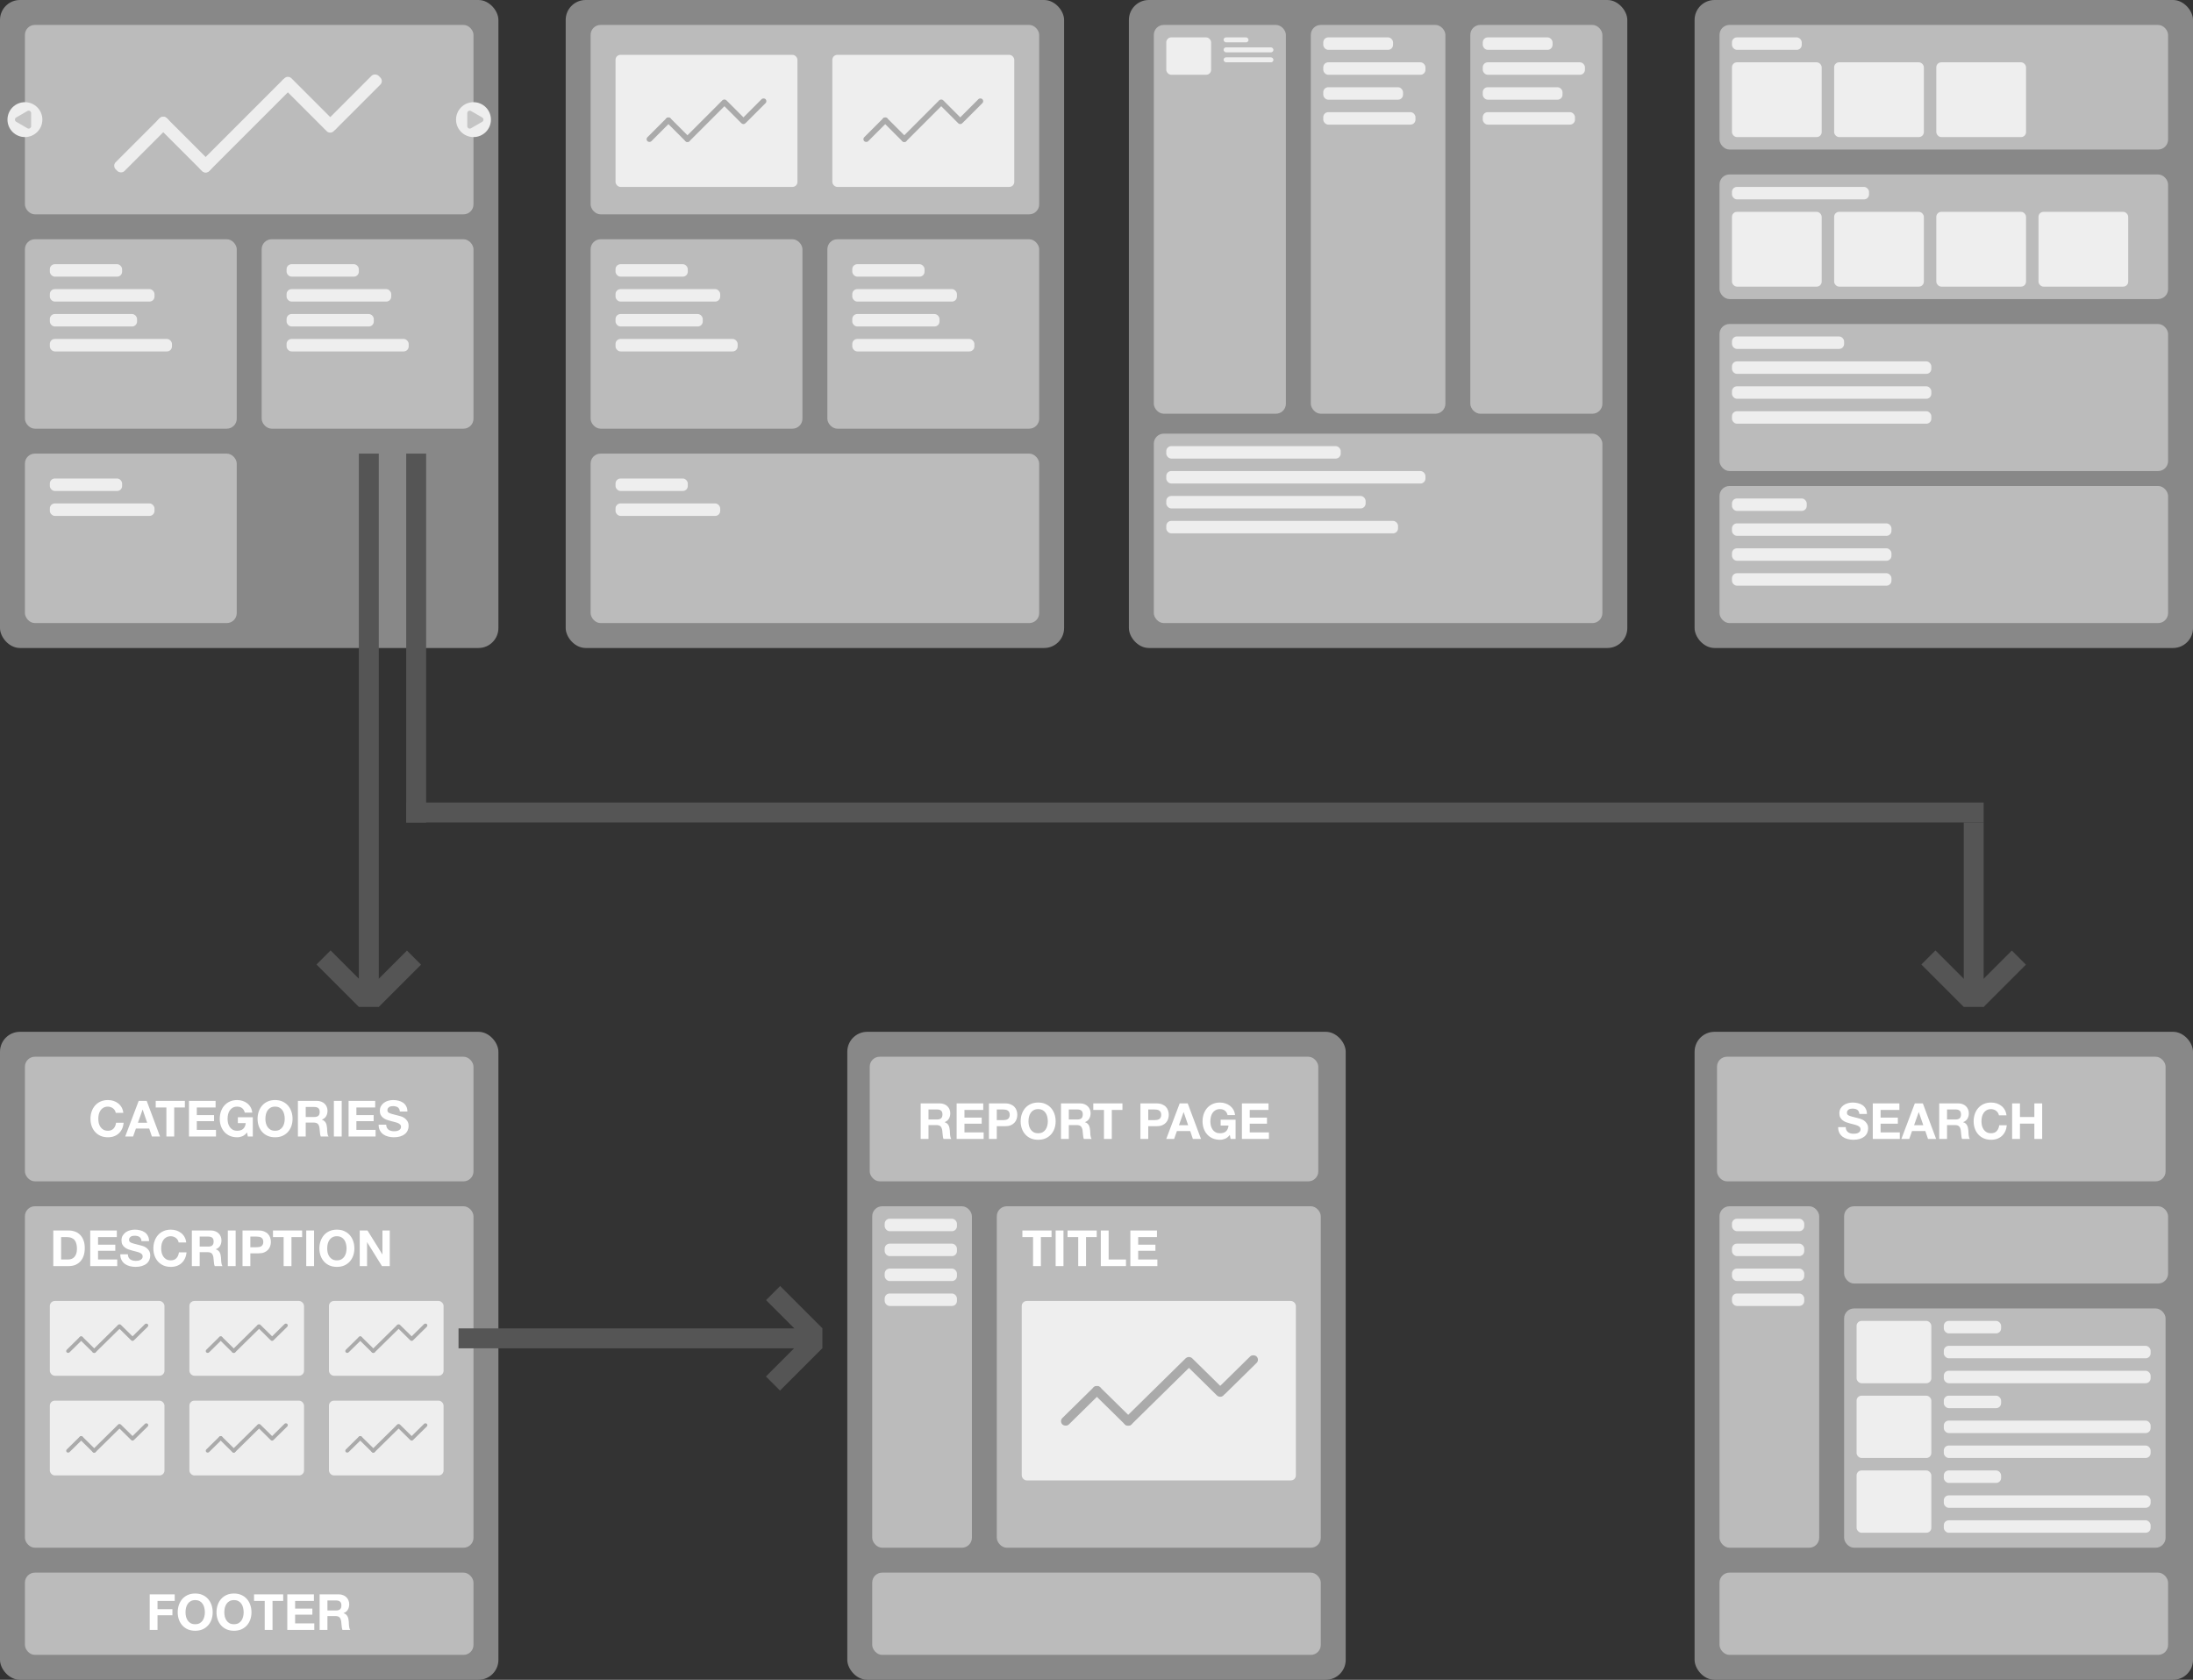 <svg width="880" height="674" viewBox="0 0 880 674" fill="none" xmlns="http://www.w3.org/2000/svg">
<rect x="0" y="0" width="880" height="674" fill="#333333" stroke="none"/>
<rect x="453" width="200" height="260" rx="8" fill="#888888"/>
<rect x="463" y="10" width="53" height="156" rx="4" fill="#BBBBBB"/>
<rect x="526" y="10" width="54" height="156" rx="4" fill="#BBBBBB"/>
<rect x="531" y="15" width="28" height="5" rx="2" fill="#EEEEEE"/>
<rect x="531" y="35" width="32" height="5" rx="2" fill="#EEEEEE"/>
<rect x="531" y="25" width="41" height="5" rx="2" fill="#EEEEEE"/>
<rect x="531" y="45" width="37" height="5" rx="2" fill="#EEEEEE"/>
<rect x="590" y="10" width="53" height="156" rx="4" fill="#BBBBBB"/>
<rect x="463" y="174" width="180" height="76" rx="4" fill="#BBBBBB"/>
<rect x="468" y="179" width="70" height="5" rx="2" fill="#EEEEEE"/>
<rect x="468" y="199" width="80" height="5" rx="2" fill="#EEEEEE"/>
<rect x="468" y="189" width="104" height="5" rx="2" fill="#EEEEEE"/>
<rect x="468" y="209" width="93" height="5" rx="2" fill="#EEEEEE"/>
<rect x="468" y="15" width="18" height="15" rx="2" fill="#EEEEEE"/>
<rect x="491" y="15" width="10" height="2" rx="1" fill="#EEEEEE"/>
<rect x="491" y="19" width="20" height="2" rx="1" fill="#EEEEEE"/>
<rect x="491" y="23" width="20" height="2" rx="1" fill="#EEEEEE"/>
<rect x="595" y="15" width="28" height="5" rx="2" fill="#EEEEEE"/>
<rect x="595" y="35" width="32" height="5" rx="2" fill="#EEEEEE"/>
<rect x="595" y="25" width="41" height="5" rx="2" fill="#EEEEEE"/>
<rect x="595" y="45" width="37" height="5" rx="2" fill="#EEEEEE"/>
<rect x="680" width="200" height="260" rx="8" fill="#888888"/>
<rect x="690" y="10" width="180" height="50" rx="4" fill="#BBBBBB"/>
<rect x="690" y="130" width="180" height="59" rx="4" fill="#BBBBBB"/>
<rect x="695" y="135" width="45" height="5" rx="2" fill="#EEEEEE"/>
<rect x="695" y="155" width="80" height="5" rx="2" fill="#EEEEEE"/>
<rect x="695" y="145" width="80" height="5" rx="2" fill="#EEEEEE"/>
<rect x="695" y="165" width="80" height="5" rx="2" fill="#EEEEEE"/>
<rect x="690" y="195" width="180" height="55" rx="4" fill="#BBBBBB"/>
<rect x="695" y="200" width="30" height="5" rx="2" fill="#EEEEEE"/>
<rect x="695" y="220" width="64" height="5" rx="2" fill="#EEEEEE"/>
<rect x="695" y="210" width="64" height="5" rx="2" fill="#EEEEEE"/>
<rect x="695" y="230" width="64" height="5" rx="2" fill="#EEEEEE"/>
<rect x="695" y="15" width="28" height="5" rx="2" fill="#EEEEEE"/>
<rect x="695" y="25" width="36" height="30" rx="2" fill="#EEEEEE"/>
<rect x="736" y="25" width="36" height="30" rx="2" fill="#EEEEEE"/>
<rect x="777" y="25" width="36" height="30" rx="2" fill="#EEEEEE"/>
<rect x="690" y="70" width="180" height="50" rx="4" fill="#BBBBBB"/>
<rect x="695" y="75" width="55" height="5" rx="2" fill="#EEEEEE"/>
<rect x="695" y="85" width="36" height="30" rx="2" fill="#EEEEEE"/>
<rect x="736" y="85" width="36" height="30" rx="2" fill="#EEEEEE"/>
<rect x="777" y="85" width="36" height="30" rx="2" fill="#EEEEEE"/>
<rect x="818" y="85" width="36" height="30" rx="2" fill="#EEEEEE"/>
<rect x="227" width="200" height="260" rx="8" fill="#888888"/>
<rect x="237" y="10" width="180" height="76" rx="4" fill="#BBBBBB"/>
<rect x="237" y="96" width="85" height="76" rx="4" fill="#BBBBBB"/>
<rect x="237" y="182" width="180" height="68" rx="4" fill="#BBBBBB"/>
<rect x="332" y="96" width="85" height="76" rx="4" fill="#BBBBBB"/>
<rect x="247" y="106" width="29" height="5" rx="2" fill="#EEEEEE"/>
<rect x="247" y="126" width="35" height="5" rx="2" fill="#EEEEEE"/>
<rect x="247" y="116" width="42" height="5" rx="2" fill="#EEEEEE"/>
<rect x="247" y="192" width="29" height="5" rx="2" fill="#EEEEEE"/>
<rect x="247" y="202" width="42" height="5" rx="2" fill="#EEEEEE"/>
<rect x="247" y="136" width="49" height="5" rx="2" fill="#EEEEEE"/>
<rect x="342" y="106" width="29" height="5" rx="2" fill="#EEEEEE"/>
<rect x="342" y="126" width="35" height="5" rx="2" fill="#EEEEEE"/>
<rect x="342" y="116" width="42" height="5" rx="2" fill="#EEEEEE"/>
<rect x="342" y="136" width="49" height="5" rx="2" fill="#EEEEEE"/>
<rect x="334" y="22" width="73" height="53" rx="2" fill="#EEEEEE"/>
<rect x="346" y="55.854" width="13.032" height="2.247" rx="1.123" transform="rotate(-45 346 55.854)" fill="#AAAAAA"/>
<rect x="384.196" y="48.215" width="13.032" height="2.247" rx="1.123" transform="rotate(-45 384.196 48.215)" fill="#AAAAAA"/>
<rect x="355.229" y="46.639" width="13.032" height="2.247" rx="1.123" transform="rotate(45 355.229 46.639)" fill="#AAAAAA"/>
<rect x="377.696" y="39.45" width="13.032" height="2.247" rx="1.123" transform="rotate(45 377.696 39.45)" fill="#AAAAAA"/>
<rect x="361.278" y="55.854" width="22.801" height="2.247" rx="1.123" transform="rotate(-45 361.278 55.854)" fill="#AAAAAA"/>
<rect x="247" y="22" width="73" height="53" rx="2" fill="#EEEEEE"/>
<rect x="259" y="55.854" width="13.032" height="2.247" rx="1.123" transform="rotate(-45 259 55.854)" fill="#AAAAAA"/>
<rect x="297.196" y="48.215" width="13.032" height="2.247" rx="1.123" transform="rotate(-45 297.196 48.215)" fill="#AAAAAA"/>
<rect x="268.229" y="46.639" width="13.032" height="2.247" rx="1.123" transform="rotate(45 268.229 46.639)" fill="#AAAAAA"/>
<rect x="290.696" y="39.45" width="13.032" height="2.247" rx="1.123" transform="rotate(45 290.696 39.45)" fill="#AAAAAA"/>
<rect x="274.278" y="55.854" width="22.801" height="2.247" rx="1.123" transform="rotate(-45 274.278 55.854)" fill="#AAAAAA"/>
<rect width="200" height="260" rx="8" fill="#888888"/>
<rect x="10" y="10" width="180" height="76" rx="4" fill="#BBBBBB"/>
<rect x="10" y="96" width="85" height="76" rx="4" fill="#BBBBBB"/>
<rect x="10" y="182" width="85" height="68" rx="4" fill="#BBBBBB"/>
<rect x="105" y="96" width="85" height="76" rx="4" fill="#BBBBBB"/>
<circle cx="10" cy="48" r="7" fill="#EEEEEE"/>
<circle cx="190" cy="48" r="7" fill="#EEEEEE"/>
<path d="M6.5 48.866C5.833 48.481 5.833 47.519 6.5 47.134L11 44.536C11.667 44.151 12.5 44.632 12.5 45.402L12.5 50.598C12.5 51.368 11.667 51.849 11 51.464L6.5 48.866Z" fill="#C4C4C4"/>
<path d="M193.5 47.134C194.167 47.519 194.167 48.481 193.5 48.866L189 51.464C188.333 51.849 187.5 51.368 187.5 50.598L187.5 45.402C187.5 44.632 188.333 44.151 189 44.536L193.5 47.134Z" fill="#C4C4C4"/>
<rect x="20" y="106" width="29" height="5" rx="2" fill="#EEEEEE"/>
<rect x="20" y="126" width="35" height="5" rx="2" fill="#EEEEEE"/>
<rect x="20" y="116" width="42" height="5" rx="2" fill="#EEEEEE"/>
<rect x="20" y="192" width="29" height="5" rx="2" fill="#EEEEEE"/>
<rect x="20" y="202" width="42" height="5" rx="2" fill="#EEEEEE"/>
<rect x="20" y="136" width="49" height="5" rx="2" fill="#EEEEEE"/>
<rect x="115" y="106" width="29" height="5" rx="2" fill="#EEEEEE"/>
<rect x="115" y="126" width="35" height="5" rx="2" fill="#EEEEEE"/>
<rect x="115" y="116" width="42" height="5" rx="2" fill="#EEEEEE"/>
<rect x="115" y="136" width="49" height="5" rx="2" fill="#EEEEEE"/>
<rect x="45" y="66.506" width="29" height="5" rx="2" transform="rotate(-45 45 66.506)" fill="#EEEEEE"/>
<rect x="130" y="49.506" width="29" height="5" rx="2" transform="rotate(-45 130 49.506)" fill="#EEEEEE"/>
<rect x="65.535" y="46" width="29" height="5" rx="2" transform="rotate(45 65.535 46)" fill="#EEEEEE"/>
<rect x="115.535" y="30" width="29" height="5" rx="2" transform="rotate(45 115.535 30)" fill="#EEEEEE"/>
<rect x="79" y="66.506" width="50.739" height="5" rx="2" transform="rotate(-45 79 66.506)" fill="#EEEEEE"/>
<rect x="340" y="414" width="200" height="260" rx="8" fill="#888888"/>
<rect x="349" y="424" width="180" height="50" rx="4" fill="#BBBBBB"/>
<rect x="350" y="484" width="40" height="137" rx="4" fill="#BBBBBB"/>
<rect x="355" y="489" width="29" height="5" rx="2" fill="#EEEEEE"/>
<rect x="355" y="499" width="29" height="5" rx="2" fill="#EEEEEE"/>
<rect x="355" y="509" width="29" height="5" rx="2" fill="#EEEEEE"/>
<rect x="355" y="519" width="29" height="5" rx="2" fill="#EEEEEE"/>
<rect x="400" y="484" width="130" height="137" rx="4" fill="#BBBBBB"/>
<rect x="410" y="522" width="110" height="72" rx="2" fill="#EEEEEE"/>
<rect width="21.244" height="3.663" rx="1.831" transform="matrix(0.713 -0.701 0.713 0.701 425 570.243)" fill="#AAAAAA"/>
<rect width="21.244" height="3.663" rx="1.831" transform="matrix(0.713 -0.701 0.713 0.701 487.789 557.895)" fill="#AAAAAA"/>
<rect width="21.244" height="3.663" rx="1.831" transform="matrix(0.713 0.701 -0.713 0.701 440.17 555.349)" fill="#AAAAAA"/>
<rect width="21.244" height="3.663" rx="1.831" transform="matrix(0.713 0.701 -0.713 0.701 477.104 543.727)" fill="#AAAAAA"/>
<rect width="37.169" height="3.663" rx="1.831" transform="matrix(0.713 -0.701 0.713 0.701 450.115 570.243)" fill="#AAAAAA"/>
<path d="M414.54 496.36V508H417.68V496.36H421.96V493.72H410.26V496.36H414.54ZM423.607 493.72V508H426.747V493.72H423.607ZM432.665 496.36V508H435.805V496.36H440.085V493.72H428.385V496.36H432.665ZM441.732 493.72V508H451.832V505.36H444.872V493.72H441.732ZM453.587 493.72V508H464.427V505.36H456.727V501.86H463.647V499.42H456.727V496.36H464.267V493.72H453.587Z" fill="white"/>
<rect x="350" y="631" width="180" height="33" rx="4" fill="#BBBBBB"/>
<path d="M372.583 449.18V445.16H376.023C376.743 445.16 377.283 445.32 377.643 445.64C378.003 445.947 378.183 446.447 378.183 447.14C378.183 447.86 378.003 448.38 377.643 448.7C377.283 449.02 376.743 449.18 376.023 449.18H372.583ZM369.443 442.72V457H372.583V451.42H375.723C376.509 451.42 377.076 451.593 377.423 451.94C377.769 452.287 377.996 452.833 378.103 453.58C378.183 454.153 378.243 454.753 378.283 455.38C378.323 456.007 378.429 456.547 378.603 457H381.743C381.596 456.8 381.483 456.56 381.403 456.28C381.336 455.987 381.283 455.68 381.243 455.36C381.216 455.04 381.196 454.727 381.183 454.42C381.169 454.113 381.156 453.847 381.143 453.62C381.116 453.26 381.063 452.9 380.983 452.54C380.916 452.18 380.803 451.853 380.643 451.56C380.483 451.253 380.276 450.993 380.023 450.78C379.769 450.553 379.449 450.387 379.063 450.28V450.24C379.863 449.92 380.436 449.453 380.783 448.84C381.143 448.227 381.323 447.5 381.323 446.66C381.323 446.113 381.223 445.607 381.023 445.14C380.836 444.66 380.556 444.24 380.183 443.88C379.823 443.52 379.383 443.24 378.863 443.04C378.356 442.827 377.783 442.72 377.143 442.72H369.443ZM383.876 442.72V457H394.716V454.36H387.016V450.86H393.936V448.42H387.016V445.36H394.556V442.72H383.876ZM399.985 449.44V445.16H402.425C402.785 445.16 403.132 445.187 403.465 445.24C403.798 445.293 404.092 445.4 404.345 445.56C404.598 445.707 404.798 445.92 404.945 446.2C405.105 446.48 405.185 446.847 405.185 447.3C405.185 447.753 405.105 448.12 404.945 448.4C404.798 448.68 404.598 448.9 404.345 449.06C404.092 449.207 403.798 449.307 403.465 449.36C403.132 449.413 402.785 449.44 402.425 449.44H399.985ZM396.845 442.72V457H399.985V451.88H403.285C404.178 451.88 404.938 451.753 405.565 451.5C406.192 451.233 406.698 450.887 407.085 450.46C407.485 450.033 407.772 449.547 407.945 449C408.132 448.44 408.225 447.873 408.225 447.3C408.225 446.713 408.132 446.147 407.945 445.6C407.772 445.053 407.485 444.567 407.085 444.14C406.698 443.713 406.192 443.373 405.565 443.12C404.938 442.853 404.178 442.72 403.285 442.72H396.845ZM412.705 449.92C412.705 449.293 412.771 448.687 412.905 448.1C413.051 447.513 413.278 446.993 413.585 446.54C413.891 446.073 414.291 445.707 414.785 445.44C415.278 445.16 415.878 445.02 416.585 445.02C417.291 445.02 417.891 445.16 418.385 445.44C418.878 445.707 419.278 446.073 419.585 446.54C419.891 446.993 420.111 447.513 420.245 448.1C420.391 448.687 420.465 449.293 420.465 449.92C420.465 450.52 420.391 451.107 420.245 451.68C420.111 452.24 419.891 452.747 419.585 453.2C419.278 453.653 418.878 454.02 418.385 454.3C417.891 454.567 417.291 454.7 416.585 454.7C415.878 454.7 415.278 454.567 414.785 454.3C414.291 454.02 413.891 453.653 413.585 453.2C413.278 452.747 413.051 452.24 412.905 451.68C412.771 451.107 412.705 450.52 412.705 449.92ZM409.565 449.92C409.565 450.96 409.725 451.933 410.045 452.84C410.365 453.733 410.825 454.513 411.425 455.18C412.025 455.847 412.758 456.373 413.625 456.76C414.505 457.133 415.491 457.32 416.585 457.32C417.691 457.32 418.678 457.133 419.545 456.76C420.411 456.373 421.145 455.847 421.745 455.18C422.345 454.513 422.805 453.733 423.125 452.84C423.445 451.933 423.605 450.96 423.605 449.92C423.605 448.853 423.445 447.867 423.125 446.96C422.805 446.04 422.345 445.24 421.745 444.56C421.145 443.88 420.411 443.347 419.545 442.96C418.678 442.573 417.691 442.38 416.585 442.38C415.491 442.38 414.505 442.573 413.625 442.96C412.758 443.347 412.025 443.88 411.425 444.56C410.825 445.24 410.365 446.04 410.045 446.96C409.725 447.867 409.565 448.853 409.565 449.92ZM428.891 449.18V445.16H432.331C433.051 445.16 433.591 445.32 433.951 445.64C434.311 445.947 434.491 446.447 434.491 447.14C434.491 447.86 434.311 448.38 433.951 448.7C433.591 449.02 433.051 449.18 432.331 449.18H428.891ZM425.751 442.72V457H428.891V451.42H432.031C432.818 451.42 433.384 451.593 433.731 451.94C434.078 452.287 434.304 452.833 434.411 453.58C434.491 454.153 434.551 454.753 434.591 455.38C434.631 456.007 434.738 456.547 434.911 457H438.051C437.904 456.8 437.791 456.56 437.711 456.28C437.644 455.987 437.591 455.68 437.551 455.36C437.524 455.04 437.504 454.727 437.491 454.42C437.478 454.113 437.464 453.847 437.451 453.62C437.424 453.26 437.371 452.9 437.291 452.54C437.224 452.18 437.111 451.853 436.951 451.56C436.791 451.253 436.584 450.993 436.331 450.78C436.078 450.553 435.758 450.387 435.371 450.28V450.24C436.171 449.92 436.744 449.453 437.091 448.84C437.451 448.227 437.631 447.5 437.631 446.66C437.631 446.113 437.531 445.607 437.331 445.14C437.144 444.66 436.864 444.24 436.491 443.88C436.131 443.52 435.691 443.24 435.171 443.04C434.664 442.827 434.091 442.72 433.451 442.72H425.751ZM442.993 445.36V457H446.133V445.36H450.413V442.72H438.713V445.36H442.993ZM460.766 449.44V445.16H463.206C463.566 445.16 463.913 445.187 464.246 445.24C464.579 445.293 464.873 445.4 465.126 445.56C465.379 445.707 465.579 445.92 465.726 446.2C465.886 446.48 465.966 446.847 465.966 447.3C465.966 447.753 465.886 448.12 465.726 448.4C465.579 448.68 465.379 448.9 465.126 449.06C464.873 449.207 464.579 449.307 464.246 449.36C463.913 449.413 463.566 449.44 463.206 449.44H460.766ZM457.626 442.72V457H460.766V451.88H464.066C464.959 451.88 465.719 451.753 466.346 451.5C466.973 451.233 467.479 450.887 467.866 450.46C468.266 450.033 468.553 449.547 468.726 449C468.913 448.44 469.006 447.873 469.006 447.3C469.006 446.713 468.913 446.147 468.726 445.6C468.553 445.053 468.266 444.567 467.866 444.14C467.479 443.713 466.973 443.373 466.346 443.12C465.719 442.853 464.959 442.72 464.066 442.72H457.626ZM473.082 451.48L474.942 446.24H474.982L476.782 451.48H473.082ZM473.382 442.72L467.982 457H471.142L472.262 453.82H477.602L478.682 457H481.942L476.602 442.72H473.382ZM493.493 455.38L493.813 457H495.813V449.28H489.813V451.62H492.973C492.88 452.62 492.546 453.387 491.973 453.92C491.413 454.44 490.613 454.7 489.573 454.7C488.866 454.7 488.266 454.567 487.773 454.3C487.28 454.02 486.88 453.653 486.573 453.2C486.266 452.747 486.04 452.24 485.893 451.68C485.76 451.107 485.693 450.52 485.693 449.92C485.693 449.293 485.76 448.687 485.893 448.1C486.04 447.513 486.266 446.993 486.573 446.54C486.88 446.073 487.28 445.707 487.773 445.44C488.266 445.16 488.866 445.02 489.573 445.02C490.333 445.02 490.98 445.22 491.513 445.62C492.046 446.02 492.406 446.62 492.593 447.42H495.593C495.513 446.607 495.293 445.887 494.933 445.26C494.573 444.633 494.113 444.107 493.553 443.68C493.006 443.253 492.386 442.933 491.693 442.72C491.013 442.493 490.306 442.38 489.573 442.38C488.48 442.38 487.493 442.573 486.613 442.96C485.746 443.347 485.013 443.88 484.413 444.56C483.813 445.24 483.353 446.04 483.033 446.96C482.713 447.867 482.553 448.853 482.553 449.92C482.553 450.96 482.713 451.933 483.033 452.84C483.353 453.733 483.813 454.513 484.413 455.18C485.013 455.847 485.746 456.373 486.613 456.76C487.493 457.133 488.48 457.32 489.573 457.32C490.266 457.32 490.953 457.18 491.633 456.9C492.313 456.607 492.933 456.1 493.493 455.38ZM498.349 442.72V457H509.189V454.36H501.489V450.86H508.409V448.42H501.489V445.36H509.029V442.72H498.349Z" fill="white"/>
<rect x="680" y="414" width="200" height="260" rx="8" fill="#888888"/>
<rect x="689" y="424" width="180" height="50" rx="4" fill="#BBBBBB"/>
<path d="M740.655 452.26H737.615C737.601 453.14 737.761 453.9 738.095 454.54C738.428 455.18 738.875 455.707 739.435 456.12C740.008 456.533 740.661 456.833 741.395 457.02C742.141 457.22 742.908 457.32 743.695 457.32C744.668 457.32 745.521 457.207 746.255 456.98C747.001 456.753 747.621 456.44 748.115 456.04C748.621 455.627 749.001 455.14 749.255 454.58C749.508 454.02 749.635 453.413 749.635 452.76C749.635 451.96 749.461 451.307 749.115 450.8C748.781 450.28 748.381 449.867 747.915 449.56C747.448 449.253 746.975 449.033 746.495 448.9C746.028 448.753 745.661 448.653 745.395 448.6C744.501 448.373 743.775 448.187 743.215 448.04C742.668 447.893 742.235 447.747 741.915 447.6C741.608 447.453 741.401 447.293 741.295 447.12C741.188 446.947 741.135 446.72 741.135 446.44C741.135 446.133 741.201 445.88 741.335 445.68C741.468 445.48 741.635 445.313 741.835 445.18C742.048 445.047 742.281 444.953 742.535 444.9C742.788 444.847 743.041 444.82 743.295 444.82C743.681 444.82 744.035 444.853 744.355 444.92C744.688 444.987 744.981 445.1 745.235 445.26C745.488 445.42 745.688 445.64 745.835 445.92C745.995 446.2 746.088 446.553 746.115 446.98H749.155C749.155 446.153 748.995 445.453 748.675 444.88C748.368 444.293 747.948 443.813 747.415 443.44C746.881 443.067 746.268 442.8 745.575 442.64C744.895 442.467 744.181 442.38 743.435 442.38C742.795 442.38 742.155 442.467 741.515 442.64C740.875 442.813 740.301 443.08 739.795 443.44C739.288 443.8 738.875 444.253 738.555 444.8C738.248 445.333 738.095 445.967 738.095 446.7C738.095 447.353 738.215 447.913 738.455 448.38C738.708 448.833 739.035 449.213 739.435 449.52C739.835 449.827 740.288 450.08 740.795 450.28C741.301 450.467 741.821 450.627 742.355 450.76C742.875 450.907 743.388 451.04 743.895 451.16C744.401 451.28 744.855 451.42 745.255 451.58C745.655 451.74 745.975 451.94 746.215 452.18C746.468 452.42 746.595 452.733 746.595 453.12C746.595 453.48 746.501 453.78 746.315 454.02C746.128 454.247 745.895 454.427 745.615 454.56C745.335 454.693 745.035 454.787 744.715 454.84C744.395 454.88 744.095 454.9 743.815 454.9C743.401 454.9 743.001 454.853 742.615 454.76C742.228 454.653 741.888 454.5 741.595 454.3C741.315 454.087 741.088 453.813 740.915 453.48C740.741 453.147 740.655 452.74 740.655 452.26ZM751.503 442.72V457H762.343V454.36H754.643V450.86H761.563V448.42H754.643V445.36H762.183V442.72H751.503ZM768.072 451.48L769.932 446.24H769.972L771.772 451.48H768.072ZM768.372 442.72L762.972 457H766.132L767.252 453.82H772.592L773.672 457H776.932L771.592 442.72H768.372ZM781.303 449.18V445.16H784.743C785.463 445.16 786.003 445.32 786.363 445.64C786.723 445.947 786.903 446.447 786.903 447.14C786.903 447.86 786.723 448.38 786.363 448.7C786.003 449.02 785.463 449.18 784.743 449.18H781.303ZM778.163 442.72V457H781.303V451.42H784.443C785.23 451.42 785.797 451.593 786.143 451.94C786.49 452.287 786.717 452.833 786.823 453.58C786.903 454.153 786.963 454.753 787.003 455.38C787.043 456.007 787.15 456.547 787.323 457H790.463C790.317 456.8 790.203 456.56 790.123 456.28C790.057 455.987 790.003 455.68 789.963 455.36C789.937 455.04 789.917 454.727 789.903 454.42C789.89 454.113 789.877 453.847 789.863 453.62C789.837 453.26 789.783 452.9 789.703 452.54C789.637 452.18 789.523 451.853 789.363 451.56C789.203 451.253 788.997 450.993 788.743 450.78C788.49 450.553 788.17 450.387 787.783 450.28V450.24C788.583 449.92 789.157 449.453 789.503 448.84C789.863 448.227 790.043 447.5 790.043 446.66C790.043 446.113 789.943 445.607 789.743 445.14C789.557 444.66 789.277 444.24 788.903 443.88C788.543 443.52 788.103 443.24 787.583 443.04C787.077 442.827 786.503 442.72 785.863 442.72H778.163ZM802.117 447.52H805.157C805.063 446.693 804.837 445.96 804.477 445.32C804.117 444.68 803.657 444.147 803.097 443.72C802.55 443.28 801.923 442.947 801.217 442.72C800.523 442.493 799.783 442.38 798.997 442.38C797.903 442.38 796.917 442.573 796.037 442.96C795.17 443.347 794.437 443.88 793.837 444.56C793.237 445.24 792.777 446.04 792.457 446.96C792.137 447.867 791.977 448.853 791.977 449.92C791.977 450.96 792.137 451.933 792.457 452.84C792.777 453.733 793.237 454.513 793.837 455.18C794.437 455.847 795.17 456.373 796.037 456.76C796.917 457.133 797.903 457.32 798.997 457.32C799.877 457.32 800.683 457.187 801.417 456.92C802.15 456.653 802.79 456.267 803.337 455.76C803.883 455.253 804.323 454.64 804.657 453.92C804.99 453.2 805.197 452.393 805.277 451.5H802.237C802.117 452.46 801.783 453.233 801.237 453.82C800.703 454.407 799.957 454.7 798.997 454.7C798.29 454.7 797.69 454.567 797.197 454.3C796.703 454.02 796.303 453.653 795.997 453.2C795.69 452.747 795.463 452.24 795.317 451.68C795.183 451.107 795.117 450.52 795.117 449.92C795.117 449.293 795.183 448.687 795.317 448.1C795.463 447.513 795.69 446.993 795.997 446.54C796.303 446.073 796.703 445.707 797.197 445.44C797.69 445.16 798.29 445.02 798.997 445.02C799.383 445.02 799.75 445.087 800.097 445.22C800.457 445.34 800.777 445.513 801.057 445.74C801.337 445.967 801.57 446.233 801.757 446.54C801.943 446.833 802.063 447.16 802.117 447.52ZM807.421 442.72V457H810.561V450.84H816.341V457H819.481V442.72H816.341V448.2H810.561V442.72H807.421Z" fill="white"/>
<rect x="690" y="484" width="40" height="137" rx="4" fill="#BBBBBB"/>
<rect x="695" y="489" width="29" height="5" rx="2" fill="#EEEEEE"/>
<rect x="740" y="525" width="129" height="96" rx="4" fill="#BBBBBB"/>
<rect x="745" y="530" width="30" height="25" rx="2" fill="#EEEEEE"/>
<rect x="780" y="530" width="23" height="5" rx="2" fill="#EEEEEE"/>
<rect x="780" y="540" width="83" height="5" rx="2" fill="#EEEEEE"/>
<rect x="780" y="550" width="83" height="5" rx="2" fill="#EEEEEE"/>
<rect x="745" y="560" width="30" height="25" rx="2" fill="#EEEEEE"/>
<rect x="780" y="560" width="23" height="5" rx="2" fill="#EEEEEE"/>
<rect x="780" y="570" width="83" height="5" rx="2" fill="#EEEEEE"/>
<rect x="780" y="580" width="83" height="5" rx="2" fill="#EEEEEE"/>
<rect x="745" y="590" width="30" height="25" rx="2" fill="#EEEEEE"/>
<rect x="780" y="590" width="23" height="5" rx="2" fill="#EEEEEE"/>
<rect x="780" y="600" width="83" height="5" rx="2" fill="#EEEEEE"/>
<rect x="780" y="610" width="83" height="5" rx="2" fill="#EEEEEE"/>
<rect x="695" y="499" width="29" height="5" rx="2" fill="#EEEEEE"/>
<rect x="695" y="509" width="29" height="5" rx="2" fill="#EEEEEE"/>
<rect x="695" y="519" width="29" height="5" rx="2" fill="#EEEEEE"/>
<rect x="740" y="484" width="130" height="31" rx="4" fill="#BBBBBB"/>
<rect x="690" y="631" width="180" height="33" rx="4" fill="#BBBBBB"/>
<rect y="414" width="200" height="260" rx="8" fill="#888888"/>
<rect x="10" y="424" width="180" height="50" rx="4" fill="#BBBBBB"/>
<rect x="10" y="484" width="180" height="137" rx="4" fill="#BBBBBB"/>
<rect x="20" y="522" width="46" height="30" rx="2" fill="#EEEEEE"/>
<rect width="8.852" height="1.526" rx="0.763" transform="matrix(0.713 -0.701 0.713 0.701 26.25 542.101)" fill="#AAAAAA"/>
<rect width="8.852" height="1.526" rx="0.763" transform="matrix(0.713 -0.701 0.713 0.701 52.412 536.956)" fill="#AAAAAA"/>
<rect width="8.852" height="1.526" rx="0.763" transform="matrix(0.713 0.701 -0.713 0.701 32.57 535.895)" fill="#AAAAAA"/>
<rect width="8.852" height="1.526" rx="0.763" transform="matrix(0.713 0.701 -0.713 0.701 47.96 531.053)" fill="#AAAAAA"/>
<rect width="15.487" height="1.526" rx="0.763" transform="matrix(0.713 -0.701 0.713 0.701 36.715 542.101)" fill="#AAAAAA"/>
<rect x="76" y="522" width="46" height="30" rx="2" fill="#EEEEEE"/>
<rect width="8.852" height="1.526" rx="0.763" transform="matrix(0.713 -0.701 0.713 0.701 82.25 542.101)" fill="#AAAAAA"/>
<rect width="8.852" height="1.526" rx="0.763" transform="matrix(0.713 -0.701 0.713 0.701 108.412 536.956)" fill="#AAAAAA"/>
<rect width="8.852" height="1.526" rx="0.763" transform="matrix(0.713 0.701 -0.713 0.701 88.57 535.895)" fill="#AAAAAA"/>
<rect width="8.852" height="1.526" rx="0.763" transform="matrix(0.713 0.701 -0.713 0.701 103.96 531.053)" fill="#AAAAAA"/>
<rect width="15.487" height="1.526" rx="0.763" transform="matrix(0.713 -0.701 0.713 0.701 92.715 542.101)" fill="#AAAAAA"/>
<rect x="132" y="522" width="46" height="30" rx="2" fill="#EEEEEE"/>
<rect width="8.852" height="1.526" rx="0.763" transform="matrix(0.713 -0.701 0.713 0.701 138.25 542.101)" fill="#AAAAAA"/>
<rect width="8.852" height="1.526" rx="0.763" transform="matrix(0.713 -0.701 0.713 0.701 164.412 536.956)" fill="#AAAAAA"/>
<rect width="8.852" height="1.526" rx="0.763" transform="matrix(0.713 0.701 -0.713 0.701 144.57 535.895)" fill="#AAAAAA"/>
<rect width="8.852" height="1.526" rx="0.763" transform="matrix(0.713 0.701 -0.713 0.701 159.96 531.053)" fill="#AAAAAA"/>
<rect width="15.487" height="1.526" rx="0.763" transform="matrix(0.713 -0.701 0.713 0.701 148.715 542.101)" fill="#AAAAAA"/>
<rect x="20" y="562" width="46" height="30" rx="2" fill="#EEEEEE"/>
<rect width="8.852" height="1.526" rx="0.763" transform="matrix(0.713 -0.701 0.713 0.701 26.25 582.101)" fill="#AAAAAA"/>
<rect width="8.852" height="1.526" rx="0.763" transform="matrix(0.713 -0.701 0.713 0.701 52.412 576.956)" fill="#AAAAAA"/>
<rect width="8.852" height="1.526" rx="0.763" transform="matrix(0.713 0.701 -0.713 0.701 32.57 575.895)" fill="#AAAAAA"/>
<rect width="8.852" height="1.526" rx="0.763" transform="matrix(0.713 0.701 -0.713 0.701 47.96 571.053)" fill="#AAAAAA"/>
<rect width="15.487" height="1.526" rx="0.763" transform="matrix(0.713 -0.701 0.713 0.701 36.715 582.101)" fill="#AAAAAA"/>
<rect x="76" y="562" width="46" height="30" rx="2" fill="#EEEEEE"/>
<rect width="8.852" height="1.526" rx="0.763" transform="matrix(0.713 -0.701 0.713 0.701 82.25 582.101)" fill="#AAAAAA"/>
<rect width="8.852" height="1.526" rx="0.763" transform="matrix(0.713 -0.701 0.713 0.701 108.412 576.956)" fill="#AAAAAA"/>
<rect width="8.852" height="1.526" rx="0.763" transform="matrix(0.713 0.701 -0.713 0.701 88.57 575.895)" fill="#AAAAAA"/>
<rect width="8.852" height="1.526" rx="0.763" transform="matrix(0.713 0.701 -0.713 0.701 103.96 571.053)" fill="#AAAAAA"/>
<rect width="15.487" height="1.526" rx="0.763" transform="matrix(0.713 -0.701 0.713 0.701 92.715 582.101)" fill="#AAAAAA"/>
<rect x="132" y="562" width="46" height="30" rx="2" fill="#EEEEEE"/>
<rect width="8.852" height="1.526" rx="0.763" transform="matrix(0.713 -0.701 0.713 0.701 138.25 582.101)" fill="#AAAAAA"/>
<rect width="8.852" height="1.526" rx="0.763" transform="matrix(0.713 -0.701 0.713 0.701 164.412 576.956)" fill="#AAAAAA"/>
<rect width="8.852" height="1.526" rx="0.763" transform="matrix(0.713 0.701 -0.713 0.701 144.57 575.895)" fill="#AAAAAA"/>
<rect width="8.852" height="1.526" rx="0.763" transform="matrix(0.713 0.701 -0.713 0.701 159.96 571.053)" fill="#AAAAAA"/>
<rect width="15.487" height="1.526" rx="0.763" transform="matrix(0.713 -0.701 0.713 0.701 148.715 582.101)" fill="#AAAAAA"/>
<path d="M46.447 446.52H49.487C49.394 445.693 49.167 444.96 48.807 444.32C48.447 443.68 47.987 443.147 47.427 442.72C46.88 442.28 46.254 441.947 45.547 441.72C44.853 441.493 44.114 441.38 43.327 441.38C42.233 441.38 41.247 441.573 40.367 441.96C39.5 442.347 38.767 442.88 38.167 443.56C37.567 444.24 37.107 445.04 36.787 445.96C36.467 446.867 36.307 447.853 36.307 448.92C36.307 449.96 36.467 450.933 36.787 451.84C37.107 452.733 37.567 453.513 38.167 454.18C38.767 454.847 39.5 455.373 40.367 455.76C41.247 456.133 42.233 456.32 43.327 456.32C44.207 456.32 45.014 456.187 45.747 455.92C46.48 455.653 47.12 455.267 47.667 454.76C48.214 454.253 48.654 453.64 48.987 452.92C49.32 452.2 49.527 451.393 49.607 450.5H46.567C46.447 451.46 46.114 452.233 45.567 452.82C45.033 453.407 44.287 453.7 43.327 453.7C42.62 453.7 42.02 453.567 41.527 453.3C41.033 453.02 40.633 452.653 40.327 452.2C40.02 451.747 39.794 451.24 39.647 450.68C39.514 450.107 39.447 449.52 39.447 448.92C39.447 448.293 39.514 447.687 39.647 447.1C39.794 446.513 40.02 445.993 40.327 445.54C40.633 445.073 41.033 444.707 41.527 444.44C42.02 444.16 42.62 444.02 43.327 444.02C43.714 444.02 44.08 444.087 44.427 444.22C44.787 444.34 45.107 444.513 45.387 444.74C45.667 444.967 45.9 445.233 46.087 445.54C46.273 445.833 46.394 446.16 46.447 446.52ZM55.351 450.48L57.211 445.24H57.251L59.051 450.48H55.351ZM55.651 441.72L50.251 456H53.411L54.531 452.82H59.871L60.951 456H64.211L58.871 441.72H55.651ZM66.767 444.36V456H69.907V444.36H74.187V441.72H62.487V444.36H66.767ZM75.833 441.72V456H86.673V453.36H78.973V449.86H85.893V447.42H78.973V444.36H86.513V441.72H75.833ZM99.122 454.38L99.442 456H101.442V448.28H95.442V450.62H98.602C98.508 451.62 98.175 452.387 97.602 452.92C97.042 453.44 96.242 453.7 95.202 453.7C94.495 453.7 93.895 453.567 93.402 453.3C92.909 453.02 92.508 452.653 92.202 452.2C91.895 451.747 91.668 451.24 91.522 450.68C91.388 450.107 91.322 449.52 91.322 448.92C91.322 448.293 91.388 447.687 91.522 447.1C91.668 446.513 91.895 445.993 92.202 445.54C92.508 445.073 92.909 444.707 93.402 444.44C93.895 444.16 94.495 444.02 95.202 444.02C95.962 444.02 96.609 444.22 97.142 444.62C97.675 445.02 98.035 445.62 98.222 446.42H101.222C101.142 445.607 100.922 444.887 100.562 444.26C100.202 443.633 99.742 443.107 99.182 442.68C98.635 442.253 98.015 441.933 97.322 441.72C96.642 441.493 95.935 441.38 95.202 441.38C94.109 441.38 93.122 441.573 92.242 441.96C91.375 442.347 90.642 442.88 90.042 443.56C89.442 444.24 88.982 445.04 88.662 445.96C88.342 446.867 88.182 447.853 88.182 448.92C88.182 449.96 88.342 450.933 88.662 451.84C88.982 452.733 89.442 453.513 90.042 454.18C90.642 454.847 91.375 455.373 92.242 455.76C93.122 456.133 94.109 456.32 95.202 456.32C95.895 456.32 96.582 456.18 97.262 455.9C97.942 455.607 98.562 455.1 99.122 454.38ZM106.498 448.92C106.498 448.293 106.564 447.687 106.698 447.1C106.844 446.513 107.071 445.993 107.378 445.54C107.684 445.073 108.084 444.707 108.578 444.44C109.071 444.16 109.671 444.02 110.378 444.02C111.084 444.02 111.684 444.16 112.178 444.44C112.671 444.707 113.071 445.073 113.378 445.54C113.684 445.993 113.904 446.513 114.038 447.1C114.184 447.687 114.258 448.293 114.258 448.92C114.258 449.52 114.184 450.107 114.038 450.68C113.904 451.24 113.684 451.747 113.378 452.2C113.071 452.653 112.671 453.02 112.178 453.3C111.684 453.567 111.084 453.7 110.378 453.7C109.671 453.7 109.071 453.567 108.578 453.3C108.084 453.02 107.684 452.653 107.378 452.2C107.071 451.747 106.844 451.24 106.698 450.68C106.564 450.107 106.498 449.52 106.498 448.92ZM103.358 448.92C103.358 449.96 103.518 450.933 103.838 451.84C104.158 452.733 104.618 453.513 105.218 454.18C105.818 454.847 106.551 455.373 107.418 455.76C108.298 456.133 109.284 456.32 110.378 456.32C111.484 456.32 112.471 456.133 113.338 455.76C114.204 455.373 114.938 454.847 115.538 454.18C116.138 453.513 116.598 452.733 116.918 451.84C117.238 450.933 117.398 449.96 117.398 448.92C117.398 447.853 117.238 446.867 116.918 445.96C116.598 445.04 116.138 444.24 115.538 443.56C114.938 442.88 114.204 442.347 113.338 441.96C112.471 441.573 111.484 441.38 110.378 441.38C109.284 441.38 108.298 441.573 107.418 441.96C106.551 442.347 105.818 442.88 105.218 443.56C104.618 444.24 104.158 445.04 103.838 445.96C103.518 446.867 103.358 447.853 103.358 448.92ZM122.684 448.18V444.16H126.124C126.844 444.16 127.384 444.32 127.744 444.64C128.104 444.947 128.284 445.447 128.284 446.14C128.284 446.86 128.104 447.38 127.744 447.7C127.384 448.02 126.844 448.18 126.124 448.18H122.684ZM119.544 441.72V456H122.684V450.42H125.824C126.611 450.42 127.177 450.593 127.524 450.94C127.871 451.287 128.097 451.833 128.204 452.58C128.284 453.153 128.344 453.753 128.384 454.38C128.424 455.007 128.531 455.547 128.704 456H131.844C131.697 455.8 131.584 455.56 131.504 455.28C131.437 454.987 131.384 454.68 131.344 454.36C131.317 454.04 131.297 453.727 131.284 453.42C131.271 453.113 131.257 452.847 131.244 452.62C131.217 452.26 131.164 451.9 131.084 451.54C131.017 451.18 130.904 450.853 130.744 450.56C130.584 450.253 130.377 449.993 130.124 449.78C129.871 449.553 129.551 449.387 129.164 449.28V449.24C129.964 448.92 130.537 448.453 130.884 447.84C131.244 447.227 131.424 446.5 131.424 445.66C131.424 445.113 131.324 444.607 131.124 444.14C130.937 443.66 130.657 443.24 130.284 442.88C129.924 442.52 129.484 442.24 128.964 442.04C128.457 441.827 127.884 441.72 127.244 441.72H119.544ZM133.978 441.72V456H137.118V441.72H133.978ZM139.876 441.72V456H150.716V453.36H143.016V449.86H149.936V447.42H143.016V444.36H150.556V441.72H139.876ZM154.985 451.26H151.945C151.932 452.14 152.092 452.9 152.425 453.54C152.758 454.18 153.205 454.707 153.765 455.12C154.338 455.533 154.992 455.833 155.725 456.02C156.472 456.22 157.238 456.32 158.025 456.32C158.998 456.32 159.852 456.207 160.585 455.98C161.332 455.753 161.952 455.44 162.445 455.04C162.952 454.627 163.332 454.14 163.585 453.58C163.838 453.02 163.965 452.413 163.965 451.76C163.965 450.96 163.792 450.307 163.445 449.8C163.112 449.28 162.712 448.867 162.245 448.56C161.778 448.253 161.305 448.033 160.825 447.9C160.358 447.753 159.992 447.653 159.725 447.6C158.832 447.373 158.105 447.187 157.545 447.04C156.998 446.893 156.565 446.747 156.245 446.6C155.938 446.453 155.732 446.293 155.625 446.12C155.518 445.947 155.465 445.72 155.465 445.44C155.465 445.133 155.532 444.88 155.665 444.68C155.798 444.48 155.965 444.313 156.165 444.18C156.378 444.047 156.612 443.953 156.865 443.9C157.118 443.847 157.372 443.82 157.625 443.82C158.012 443.82 158.365 443.853 158.685 443.92C159.018 443.987 159.312 444.1 159.565 444.26C159.818 444.42 160.018 444.64 160.165 444.92C160.325 445.2 160.418 445.553 160.445 445.98H163.485C163.485 445.153 163.325 444.453 163.005 443.88C162.698 443.293 162.278 442.813 161.745 442.44C161.212 442.067 160.598 441.8 159.905 441.64C159.225 441.467 158.512 441.38 157.765 441.38C157.125 441.38 156.485 441.467 155.845 441.64C155.205 441.813 154.632 442.08 154.125 442.44C153.618 442.8 153.205 443.253 152.885 443.8C152.578 444.333 152.425 444.967 152.425 445.7C152.425 446.353 152.545 446.913 152.785 447.38C153.038 447.833 153.365 448.213 153.765 448.52C154.165 448.827 154.618 449.08 155.125 449.28C155.632 449.467 156.152 449.627 156.685 449.76C157.205 449.907 157.718 450.04 158.225 450.16C158.732 450.28 159.185 450.42 159.585 450.58C159.985 450.74 160.305 450.94 160.545 451.18C160.798 451.42 160.925 451.733 160.925 452.12C160.925 452.48 160.832 452.78 160.645 453.02C160.458 453.247 160.225 453.427 159.945 453.56C159.665 453.693 159.365 453.787 159.045 453.84C158.725 453.88 158.425 453.9 158.145 453.9C157.732 453.9 157.332 453.853 156.945 453.76C156.558 453.653 156.218 453.5 155.925 453.3C155.645 453.087 155.418 452.813 155.245 452.48C155.072 452.147 154.985 451.74 154.985 451.26Z" fill="white"/>
<path d="M24.52 505.36V496.36H26.76C27.533 496.36 28.18 496.473 28.7 496.7C29.233 496.913 29.66 497.227 29.98 497.64C30.3 498.053 30.527 498.553 30.66 499.14C30.807 499.713 30.88 500.36 30.88 501.08C30.88 501.867 30.78 502.533 30.58 503.08C30.38 503.627 30.113 504.073 29.78 504.42C29.447 504.753 29.067 504.993 28.64 505.14C28.213 505.287 27.773 505.36 27.32 505.36H24.52ZM21.38 493.72V508H27.54C28.633 508 29.58 507.82 30.38 507.46C31.193 507.087 31.867 506.58 32.4 505.94C32.947 505.3 33.353 504.54 33.62 503.66C33.887 502.78 34.02 501.82 34.02 500.78C34.02 499.593 33.853 498.56 33.52 497.68C33.2 496.8 32.747 496.067 32.16 495.48C31.587 494.893 30.9 494.453 30.1 494.16C29.313 493.867 28.46 493.72 27.54 493.72H21.38ZM36.204 493.72V508H47.044V505.36H39.344V501.86H46.264V499.42H39.344V496.36H46.884V493.72H36.204ZM51.313 503.26H48.273C48.26 504.14 48.42 504.9 48.753 505.54C49.086 506.18 49.533 506.707 50.093 507.12C50.666 507.533 51.32 507.833 52.053 508.02C52.8 508.22 53.566 508.32 54.353 508.32C55.326 508.32 56.18 508.207 56.913 507.98C57.66 507.753 58.28 507.44 58.773 507.04C59.28 506.627 59.66 506.14 59.913 505.58C60.166 505.02 60.293 504.413 60.293 503.76C60.293 502.96 60.12 502.307 59.773 501.8C59.44 501.28 59.04 500.867 58.573 500.56C58.106 500.253 57.633 500.033 57.153 499.9C56.686 499.753 56.32 499.653 56.053 499.6C55.16 499.373 54.433 499.187 53.873 499.04C53.326 498.893 52.893 498.747 52.573 498.6C52.266 498.453 52.06 498.293 51.953 498.12C51.846 497.947 51.793 497.72 51.793 497.44C51.793 497.133 51.86 496.88 51.993 496.68C52.126 496.48 52.293 496.313 52.493 496.18C52.706 496.047 52.94 495.953 53.193 495.9C53.446 495.847 53.7 495.82 53.953 495.82C54.34 495.82 54.693 495.853 55.013 495.92C55.346 495.987 55.64 496.1 55.893 496.26C56.146 496.42 56.346 496.64 56.493 496.92C56.653 497.2 56.746 497.553 56.773 497.98H59.813C59.813 497.153 59.653 496.453 59.333 495.88C59.026 495.293 58.606 494.813 58.073 494.44C57.54 494.067 56.926 493.8 56.233 493.64C55.553 493.467 54.84 493.38 54.093 493.38C53.453 493.38 52.813 493.467 52.173 493.64C51.533 493.813 50.96 494.08 50.453 494.44C49.946 494.8 49.533 495.253 49.213 495.8C48.906 496.333 48.753 496.967 48.753 497.7C48.753 498.353 48.873 498.913 49.113 499.38C49.366 499.833 49.693 500.213 50.093 500.52C50.493 500.827 50.946 501.08 51.453 501.28C51.96 501.467 52.48 501.627 53.013 501.76C53.533 501.907 54.046 502.04 54.553 502.16C55.06 502.28 55.513 502.42 55.913 502.58C56.313 502.74 56.633 502.94 56.873 503.18C57.126 503.42 57.253 503.733 57.253 504.12C57.253 504.48 57.16 504.78 56.973 505.02C56.786 505.247 56.553 505.427 56.273 505.56C55.993 505.693 55.693 505.787 55.373 505.84C55.053 505.88 54.753 505.9 54.473 505.9C54.06 505.9 53.66 505.853 53.273 505.76C52.886 505.653 52.546 505.5 52.253 505.3C51.973 505.087 51.746 504.813 51.573 504.48C51.4 504.147 51.313 503.74 51.313 503.26ZM71.681 498.52H74.721C74.628 497.693 74.401 496.96 74.041 496.32C73.681 495.68 73.221 495.147 72.661 494.72C72.115 494.28 71.488 493.947 70.781 493.72C70.088 493.493 69.348 493.38 68.561 493.38C67.468 493.38 66.481 493.573 65.601 493.96C64.735 494.347 64.001 494.88 63.401 495.56C62.801 496.24 62.341 497.04 62.021 497.96C61.701 498.867 61.541 499.853 61.541 500.92C61.541 501.96 61.701 502.933 62.021 503.84C62.341 504.733 62.801 505.513 63.401 506.18C64.001 506.847 64.735 507.373 65.601 507.76C66.481 508.133 67.468 508.32 68.561 508.32C69.441 508.32 70.248 508.187 70.981 507.92C71.715 507.653 72.355 507.267 72.901 506.76C73.448 506.253 73.888 505.64 74.221 504.92C74.555 504.2 74.761 503.393 74.841 502.5H71.801C71.681 503.46 71.348 504.233 70.801 504.82C70.268 505.407 69.521 505.7 68.561 505.7C67.855 505.7 67.255 505.567 66.761 505.3C66.268 505.02 65.868 504.653 65.561 504.2C65.255 503.747 65.028 503.24 64.881 502.68C64.748 502.107 64.681 501.52 64.681 500.92C64.681 500.293 64.748 499.687 64.881 499.1C65.028 498.513 65.255 497.993 65.561 497.54C65.868 497.073 66.268 496.707 66.761 496.44C67.255 496.16 67.855 496.02 68.561 496.02C68.948 496.02 69.315 496.087 69.661 496.22C70.021 496.34 70.341 496.513 70.621 496.74C70.901 496.967 71.135 497.233 71.321 497.54C71.508 497.833 71.628 498.16 71.681 498.52ZM80.126 500.18V496.16H83.566C84.285 496.16 84.826 496.32 85.186 496.64C85.546 496.947 85.725 497.447 85.725 498.14C85.725 498.86 85.546 499.38 85.186 499.7C84.826 500.02 84.285 500.18 83.566 500.18H80.126ZM76.986 493.72V508H80.126V502.42H83.266C84.052 502.42 84.619 502.593 84.966 502.94C85.312 503.287 85.539 503.833 85.645 504.58C85.725 505.153 85.785 505.753 85.826 506.38C85.865 507.007 85.972 507.547 86.145 508H89.285C89.139 507.8 89.025 507.56 88.945 507.28C88.879 506.987 88.826 506.68 88.785 506.36C88.759 506.04 88.739 505.727 88.725 505.42C88.712 505.113 88.699 504.847 88.686 504.62C88.659 504.26 88.606 503.9 88.525 503.54C88.459 503.18 88.346 502.853 88.186 502.56C88.025 502.253 87.819 501.993 87.566 501.78C87.312 501.553 86.992 501.387 86.606 501.28V501.24C87.406 500.92 87.979 500.453 88.326 499.84C88.686 499.227 88.865 498.5 88.865 497.66C88.865 497.113 88.766 496.607 88.566 496.14C88.379 495.66 88.099 495.24 87.725 494.88C87.365 494.52 86.925 494.24 86.406 494.04C85.899 493.827 85.326 493.72 84.686 493.72H76.986ZM91.419 493.72V508H94.559V493.72H91.419ZM100.458 500.44V496.16H102.898C103.258 496.16 103.604 496.187 103.938 496.24C104.271 496.293 104.564 496.4 104.818 496.56C105.071 496.707 105.271 496.92 105.418 497.2C105.578 497.48 105.658 497.847 105.658 498.3C105.658 498.753 105.578 499.12 105.418 499.4C105.271 499.68 105.071 499.9 104.818 500.06C104.564 500.207 104.271 500.307 103.938 500.36C103.604 500.413 103.258 500.44 102.898 500.44H100.458ZM97.317 493.72V508H100.458V502.88H103.758C104.651 502.88 105.411 502.753 106.037 502.5C106.664 502.233 107.171 501.887 107.558 501.46C107.958 501.033 108.244 500.547 108.418 500C108.604 499.44 108.698 498.873 108.698 498.3C108.698 497.713 108.604 497.147 108.418 496.6C108.244 496.053 107.958 495.567 107.558 495.14C107.171 494.713 106.664 494.373 106.037 494.12C105.411 493.853 104.651 493.72 103.758 493.72H97.317ZM113.817 496.36V508H116.957V496.36H121.237V493.72H109.537V496.36H113.817ZM122.884 493.72V508H126.024V493.72H122.884ZM131.302 500.92C131.302 500.293 131.369 499.687 131.502 499.1C131.649 498.513 131.876 497.993 132.182 497.54C132.489 497.073 132.889 496.707 133.382 496.44C133.876 496.16 134.476 496.02 135.182 496.02C135.889 496.02 136.489 496.16 136.982 496.44C137.476 496.707 137.876 497.073 138.182 497.54C138.489 497.993 138.709 498.513 138.842 499.1C138.989 499.687 139.062 500.293 139.062 500.92C139.062 501.52 138.989 502.107 138.842 502.68C138.709 503.24 138.489 503.747 138.182 504.2C137.876 504.653 137.476 505.02 136.982 505.3C136.489 505.567 135.889 505.7 135.182 505.7C134.476 505.7 133.876 505.567 133.382 505.3C132.889 505.02 132.489 504.653 132.182 504.2C131.876 503.747 131.649 503.24 131.502 502.68C131.369 502.107 131.302 501.52 131.302 500.92ZM128.162 500.92C128.162 501.96 128.322 502.933 128.642 503.84C128.962 504.733 129.422 505.513 130.022 506.18C130.622 506.847 131.356 507.373 132.222 507.76C133.102 508.133 134.089 508.32 135.182 508.32C136.289 508.32 137.276 508.133 138.142 507.76C139.009 507.373 139.742 506.847 140.342 506.18C140.942 505.513 141.402 504.733 141.722 503.84C142.042 502.933 142.202 501.96 142.202 500.92C142.202 499.853 142.042 498.867 141.722 497.96C141.402 497.04 140.942 496.24 140.342 495.56C139.742 494.88 139.009 494.347 138.142 493.96C137.276 493.573 136.289 493.38 135.182 493.38C134.089 493.38 133.102 493.573 132.222 493.96C131.356 494.347 130.622 494.88 130.022 495.56C129.422 496.24 128.962 497.04 128.642 497.96C128.322 498.867 128.162 499.853 128.162 500.92ZM144.349 493.72V508H147.289V498.44H147.329L153.269 508H156.409V493.72H153.469V503.3H153.429L147.469 493.72H144.349Z" fill="white"/>
<rect x="10" y="631" width="180" height="33" rx="4" fill="#BBBBBB"/>
<path d="M60.071 639.72V654H63.211V648.1H69.191V645.66H63.211V642.36H70.111V639.72H60.071ZM74.447 646.92C74.447 646.293 74.513 645.687 74.647 645.1C74.793 644.513 75.02 643.993 75.327 643.54C75.633 643.073 76.034 642.707 76.527 642.44C77.02 642.16 77.62 642.02 78.327 642.02C79.034 642.02 79.633 642.16 80.127 642.44C80.62 642.707 81.02 643.073 81.327 643.54C81.633 643.993 81.853 644.513 81.987 645.1C82.133 645.687 82.207 646.293 82.207 646.92C82.207 647.52 82.133 648.107 81.987 648.68C81.853 649.24 81.633 649.747 81.327 650.2C81.02 650.653 80.62 651.02 80.127 651.3C79.633 651.567 79.034 651.7 78.327 651.7C77.62 651.7 77.02 651.567 76.527 651.3C76.034 651.02 75.633 650.653 75.327 650.2C75.02 649.747 74.793 649.24 74.647 648.68C74.513 648.107 74.447 647.52 74.447 646.92ZM71.307 646.92C71.307 647.96 71.467 648.933 71.787 649.84C72.107 650.733 72.567 651.513 73.167 652.18C73.767 652.847 74.5 653.373 75.367 653.76C76.247 654.133 77.234 654.32 78.327 654.32C79.433 654.32 80.42 654.133 81.287 653.76C82.153 653.373 82.887 652.847 83.487 652.18C84.087 651.513 84.547 650.733 84.867 649.84C85.187 648.933 85.347 647.96 85.347 646.92C85.347 645.853 85.187 644.867 84.867 643.96C84.547 643.04 84.087 642.24 83.487 641.56C82.887 640.88 82.153 640.347 81.287 639.96C80.42 639.573 79.433 639.38 78.327 639.38C77.234 639.38 76.247 639.573 75.367 639.96C74.5 640.347 73.767 640.88 73.167 641.56C72.567 642.24 72.107 643.04 71.787 643.96C71.467 644.867 71.307 645.853 71.307 646.92ZM90.013 646.92C90.013 646.293 90.08 645.687 90.213 645.1C90.36 644.513 90.587 643.993 90.893 643.54C91.2 643.073 91.6 642.707 92.093 642.44C92.587 642.16 93.187 642.02 93.893 642.02C94.6 642.02 95.2 642.16 95.693 642.44C96.187 642.707 96.587 643.073 96.893 643.54C97.2 643.993 97.42 644.513 97.553 645.1C97.7 645.687 97.773 646.293 97.773 646.92C97.773 647.52 97.7 648.107 97.553 648.68C97.42 649.24 97.2 649.747 96.893 650.2C96.587 650.653 96.187 651.02 95.693 651.3C95.2 651.567 94.6 651.7 93.893 651.7C93.187 651.7 92.587 651.567 92.093 651.3C91.6 651.02 91.2 650.653 90.893 650.2C90.587 649.747 90.36 649.24 90.213 648.68C90.08 648.107 90.013 647.52 90.013 646.92ZM86.873 646.92C86.873 647.96 87.033 648.933 87.353 649.84C87.673 650.733 88.133 651.513 88.733 652.18C89.333 652.847 90.067 653.373 90.933 653.76C91.813 654.133 92.8 654.32 93.893 654.32C95 654.32 95.987 654.133 96.853 653.76C97.72 653.373 98.453 652.847 99.053 652.18C99.653 651.513 100.113 650.733 100.433 649.84C100.753 648.933 100.913 647.96 100.913 646.92C100.913 645.853 100.753 644.867 100.433 643.96C100.113 643.04 99.653 642.24 99.053 641.56C98.453 640.88 97.72 640.347 96.853 639.96C95.987 639.573 95 639.38 93.893 639.38C92.8 639.38 91.813 639.573 90.933 639.96C90.067 640.347 89.333 640.88 88.733 641.56C88.133 642.24 87.673 643.04 87.353 643.96C87.033 644.867 86.873 645.853 86.873 646.92ZM106.22 642.36V654H109.36V642.36H113.64V639.72H101.94V642.36H106.22ZM115.286 639.72V654H126.126V651.36H118.426V647.86H125.346V645.42H118.426V642.36H125.966V639.72H115.286ZM131.395 646.18V642.16H134.835C135.555 642.16 136.095 642.32 136.455 642.64C136.815 642.947 136.995 643.447 136.995 644.14C136.995 644.86 136.815 645.38 136.455 645.7C136.095 646.02 135.555 646.18 134.835 646.18H131.395ZM128.255 639.72V654H131.395V648.42H134.535C135.322 648.42 135.888 648.593 136.235 648.94C136.582 649.287 136.808 649.833 136.915 650.58C136.995 651.153 137.055 651.753 137.095 652.38C137.135 653.007 137.242 653.547 137.415 654H140.555C140.408 653.8 140.295 653.56 140.215 653.28C140.148 652.987 140.095 652.68 140.055 652.36C140.028 652.04 140.008 651.727 139.995 651.42C139.982 651.113 139.968 650.847 139.955 650.62C139.928 650.26 139.875 649.9 139.795 649.54C139.728 649.18 139.615 648.853 139.455 648.56C139.295 648.253 139.088 647.993 138.835 647.78C138.582 647.553 138.262 647.387 137.875 647.28V647.24C138.675 646.92 139.248 646.453 139.595 645.84C139.955 645.227 140.135 644.5 140.135 643.66C140.135 643.113 140.035 642.607 139.835 642.14C139.648 641.66 139.368 641.24 138.995 640.88C138.635 640.52 138.195 640.24 137.675 640.04C137.168 639.827 136.595 639.72 135.955 639.72H128.255Z" fill="white"/>
<rect x="127" y="387" width="8" height="24" transform="rotate(-45 127 387)" fill="#555555"/>
<rect x="163.3" y="381.4" width="8" height="24" transform="rotate(45 163.3 381.4)" fill="#555555"/>
<rect x="144" y="182" width="8" height="222" fill="#555555"/>
<rect x="163" y="182" width="8" height="148" fill="#555555"/>
<rect x="163" y="330" width="8" height="633" transform="rotate(-90 163 330)" fill="#555555"/>
<rect x="771" y="387" width="8" height="24" transform="rotate(-45 771 387)" fill="#555555"/>
<rect x="807.3" y="381.4" width="8" height="24" transform="rotate(45 807.3 381.4)" fill="#555555"/>
<rect x="788" y="330" width="8" height="74" fill="#555555"/>
<rect x="313" y="557.957" width="8" height="24" transform="rotate(-135 313 557.957)" fill="#555555"/>
<rect x="307.4" y="521.657" width="8" height="24" transform="rotate(-45 307.4 521.657)" fill="#555555"/>
<rect x="184" y="541" width="8" height="146" transform="rotate(-90 184 541)" fill="#555555"/>
</svg>
